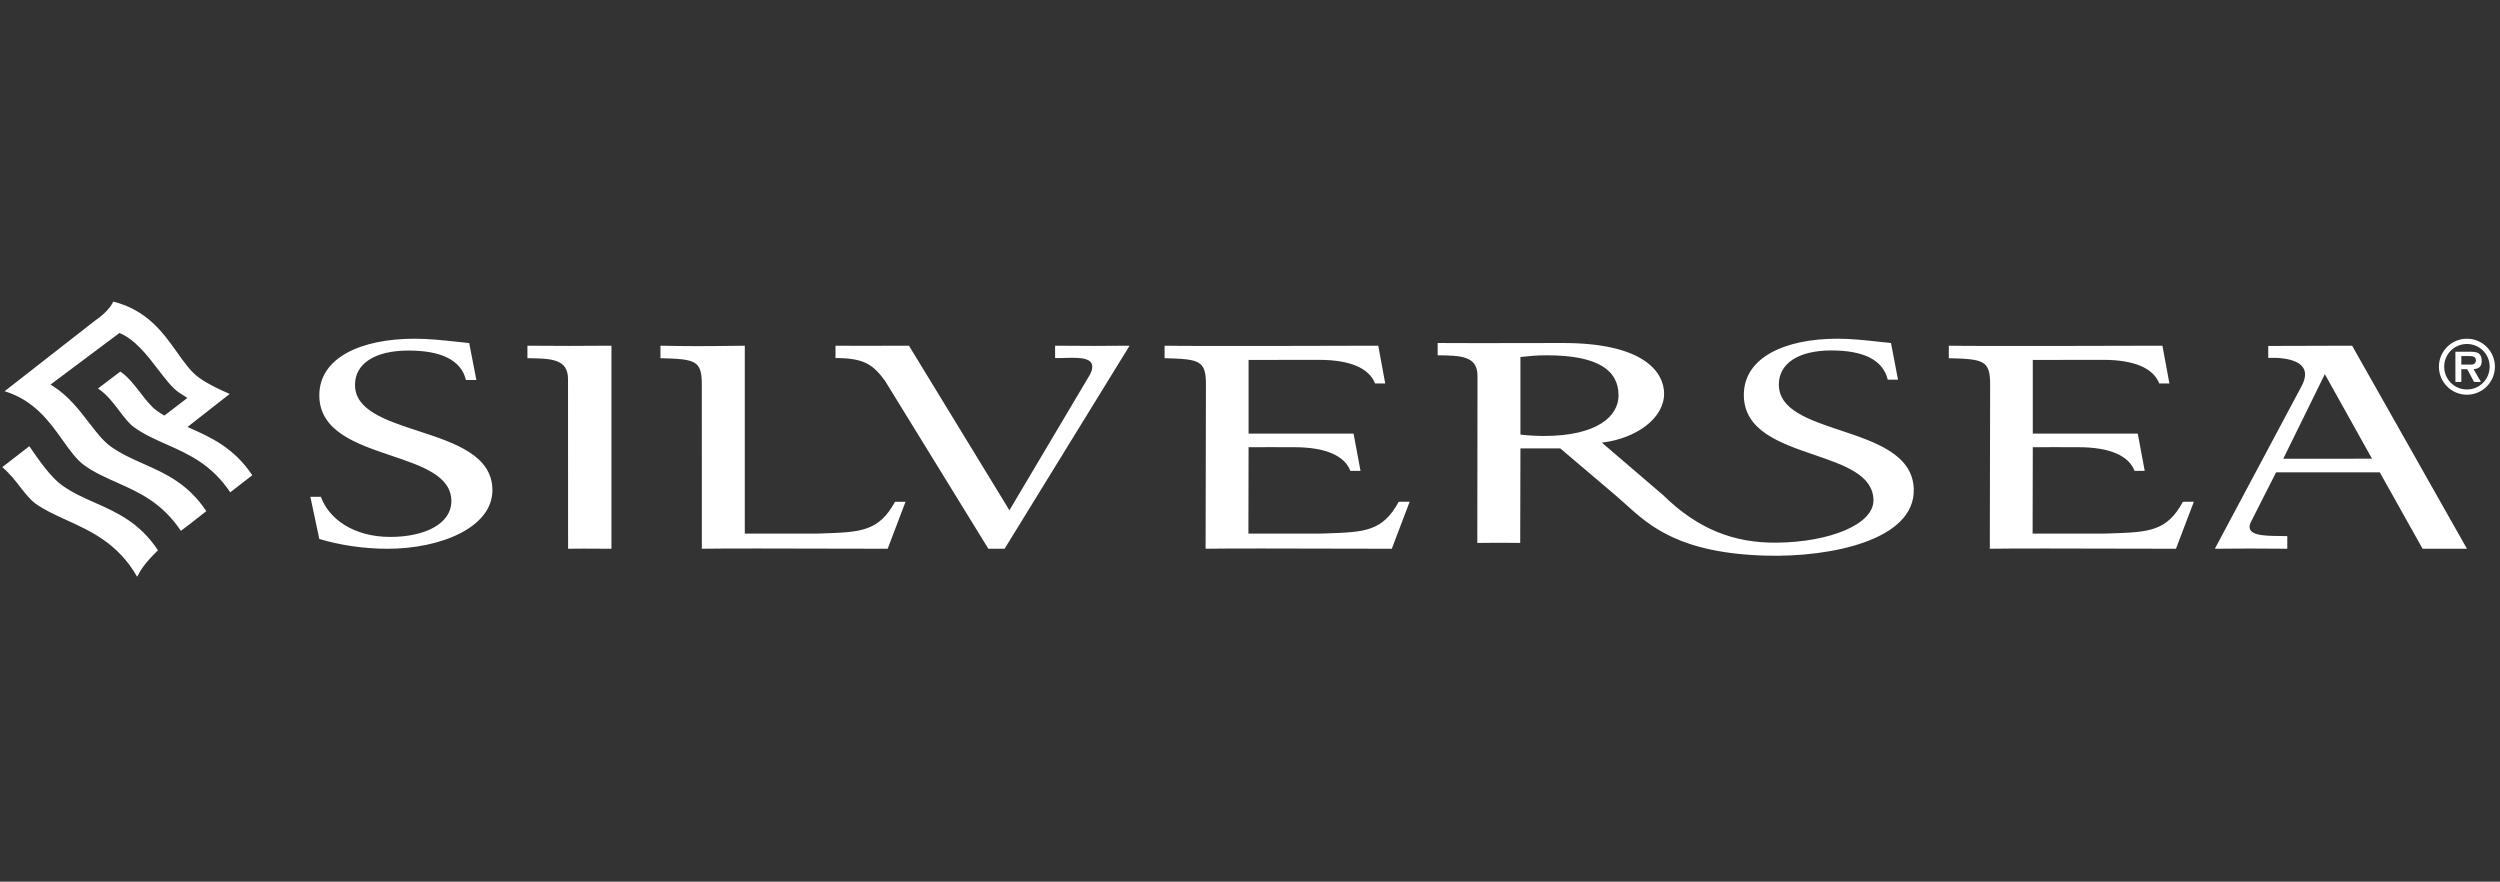 <svg width="207" height="73" viewBox="0 0 207 73" fill="none" xmlns="http://www.w3.org/2000/svg">
<rect x="0" y="0" width="207" height="73" fill="#333333" stroke="none"/>
<g clip-path="url(#clip0_17_2780)">
<g clip-path="url(#clip1_17_2780)">
<g clip-path="url(#clip2_17_2780)">
<path fill-rule="evenodd" clip-rule="evenodd" d="M17.082 42.323C15.568 40.045 13.699 39.212 11.888 38.408L11.87 38.4C10.914 37.974 10.009 37.57 9.168 36.97C8.538 36.519 7.966 35.777 7.362 34.99C6.559 33.944 5.647 32.758 4.384 31.97L4.183 31.843L9.891 27.571C11.191 28.112 12.199 29.429 13.09 30.591L13.102 30.607C13.685 31.369 14.234 32.087 14.787 32.48C14.83 32.511 15.514 32.951 15.514 32.951L13.61 34.41C13.387 34.279 13.169 34.14 12.957 33.987C12.516 33.672 12.076 33.105 11.621 32.518C11.097 31.843 10.554 31.143 9.963 30.767L8.114 32.167C8.849 32.653 9.395 33.376 9.898 34.04C10.304 34.578 10.682 35.077 11.107 35.381C11.94 35.977 12.859 36.384 13.8 36.802C15.619 37.609 17.523 38.454 19.064 40.765C19.672 40.289 20.299 39.8 20.89 39.348C19.348 37.052 17.45 36.208 15.636 35.402L15.526 35.353L19.018 32.618C18.12 32.221 17.267 31.835 16.473 31.267C15.81 30.792 15.258 30.015 14.676 29.191L14.671 29.184C13.503 27.54 12.182 25.681 9.376 24.971C9.253 25.247 8.879 25.866 7.839 26.57L0.384 32.392C2.848 33.157 4.1 34.918 5.211 36.48L5.223 36.497C5.803 37.309 6.353 38.08 6.994 38.537C7.814 39.124 8.709 39.522 9.656 39.943L9.658 39.944C11.507 40.764 13.413 41.614 14.977 43.954C15.187 43.789 15.408 43.623 15.645 43.449C15.746 43.376 16.166 43.045 16.762 42.575L17.082 42.323ZM13.08 45.567C11.566 43.275 9.695 42.441 7.882 41.633L7.868 41.626C6.905 41.201 5.994 40.797 5.147 40.19C4.208 39.517 3.267 38.17 2.426 36.946L0.19 38.679C0.808 39.208 1.281 39.812 1.703 40.358L1.715 40.372C2.123 40.894 2.51 41.387 2.945 41.701C3.689 42.231 4.55 42.625 5.463 43.042L5.523 43.07L5.529 43.072C7.532 43.983 9.793 45.01 11.353 47.756C11.373 47.715 11.399 47.673 11.425 47.63L11.437 47.61L11.452 47.586C11.605 47.259 12.013 46.591 13.08 45.567ZM32.091 45.438C30.169 45.438 28.175 45.15 26.439 44.625L25.698 41.137H26.574C27.202 42.928 29.244 44.457 32.313 44.457C35.157 44.457 37.373 43.382 37.373 41.494C37.373 39.406 34.955 38.59 32.394 37.725C29.508 36.751 26.439 35.715 26.439 32.728C26.439 29.645 29.837 28.045 34.345 28.045C35.492 28.045 36.64 28.169 37.772 28.291C38.134 28.33 38.493 28.369 38.851 28.404L39.443 31.462H38.579C38.173 29.789 36.487 29.026 33.828 29.026C31.019 29.026 29.394 30.122 29.394 31.868C29.394 33.972 31.945 34.806 34.63 35.685C37.617 36.662 40.772 37.694 40.772 40.588C40.772 43.692 36.45 45.438 32.091 45.438ZM47.038 45.436C48.182 45.422 48.606 45.425 49.185 45.43C49.54 45.433 49.953 45.436 50.627 45.436V28.624C48.781 28.647 45.407 28.647 43.671 28.624V29.659C45.627 29.682 47.032 29.705 47.032 31.391L47.038 45.436ZM83.181 45.436H81.835L73.278 31.53C72.297 30.206 71.581 29.646 69.179 29.646V28.624C70.37 28.64 72.112 28.634 73.575 28.628C74.213 28.626 74.797 28.624 75.261 28.624L83.58 42.252L90.283 30.957C90.936 29.555 89.454 29.6 88.174 29.638C87.884 29.647 87.605 29.655 87.362 29.646V28.624C88.781 28.647 92.401 28.647 93.529 28.624L83.181 45.436ZM61.669 28.624C58.173 28.672 57.1 28.672 54.686 28.624V29.659C57.532 29.73 58.11 29.826 58.11 31.802L58.112 45.436C59.99 45.403 65.062 45.417 69.158 45.428C70.882 45.432 72.432 45.436 73.5 45.436L74.978 41.547H74.108C72.76 44.016 71.252 44.065 68.022 44.17L68.019 44.17L67.773 44.178L67.588 44.184H61.669V28.624ZM176.74 38.986C176.268 37.739 174.698 37.029 172.103 37.029C171.896 37.017 168.315 37.029 168.315 37.029L168.3 44.181H174.261C174.413 44.176 174.562 44.171 174.706 44.167C177.927 44.061 179.401 44.013 180.747 41.547L181.651 41.544L180.17 45.436C179.104 45.436 177.552 45.432 175.825 45.428C171.72 45.417 166.633 45.403 164.756 45.436L164.783 31.802C164.783 29.828 164.207 29.731 161.36 29.659V28.625C163.774 28.673 179.049 28.624 179.049 28.624L179.626 31.75H178.784C178.31 30.505 176.743 29.795 174.149 29.795L168.315 29.803V35.903L177.007 35.901L177.582 38.986H176.74ZM107.173 37.029C109.767 37.029 111.336 37.739 111.81 38.986H112.65L112.074 35.901L103.382 35.903V29.803L109.217 29.795C111.811 29.795 113.378 30.505 113.854 31.75H114.696L114.12 28.624C114.12 28.624 98.843 28.673 96.428 28.625V29.659C99.275 29.731 99.851 29.828 99.851 31.802L99.824 45.436C101.701 45.403 106.789 45.417 110.894 45.428C112.621 45.432 114.174 45.436 115.241 45.436L116.719 41.544L115.815 41.547C114.469 44.013 112.995 44.061 109.776 44.167L109.775 44.167L109.565 44.174L109.33 44.181H103.368L103.382 37.029C103.382 37.029 106.964 37.017 107.173 37.029ZM200.589 45.436L197.045 39.107L188.46 39.11L186.373 43.221C185.822 44.36 187.452 44.371 188.759 44.38C188.982 44.382 189.196 44.384 189.388 44.391V45.436C187.963 45.413 184.523 45.413 183.39 45.436L190.531 32.048C192.05 29.326 187.811 29.639 187.811 29.639V28.644L194.755 28.624L204.262 45.434C204.262 45.434 202.122 45.436 200.589 45.436ZM192.496 30.979L189.056 37.982L196.402 37.98L192.496 30.979ZM134.015 32.741C134.015 34.448 132.274 36.099 127.815 36.099C127.198 36.099 126.436 36.053 125.892 35.982V29.561L125.959 29.554C126.585 29.485 127.192 29.418 128.068 29.418C132.346 29.418 134.015 30.677 134.015 32.741ZM158.459 40.495C158.375 37.631 155.297 36.604 152.394 35.636C149.77 34.761 147.288 33.933 147.288 31.839C147.288 30.108 148.886 29.017 151.64 29.017C154.252 29.017 155.908 29.776 156.306 31.436H157.155L156.574 28.401C156.23 28.367 155.884 28.329 155.536 28.291C154.417 28.169 153.284 28.045 152.149 28.045C147.726 28.045 144.389 29.634 144.389 32.694C144.389 35.663 147.386 36.69 150.213 37.658C152.715 38.515 155.082 39.327 155.123 41.397C155.164 43.426 151.468 44.892 147.104 44.933C143.595 44.967 140.604 43.838 137.707 40.996L132.637 36.652C135.524 36.301 137.787 34.615 137.787 32.599C137.787 30.915 136.263 28.401 129.409 28.401C128.733 28.401 127.738 28.403 126.619 28.405C123.902 28.411 120.451 28.418 119.038 28.401V29.418C120.96 29.442 122.337 29.466 122.337 31.125L122.321 44.955C124.134 44.931 125.929 44.955 125.873 44.955L125.892 37.127H129.192L133.845 41.079C134.096 41.291 134.346 41.518 134.605 41.753C136.594 43.554 139.115 45.837 146.355 46.01C151.56 46.133 158.582 44.737 158.459 40.495ZM203.798 29.482V30.191H204.532C204.811 30.197 205.003 30.129 205.003 29.815C205.003 29.482 204.645 29.482 204.403 29.482H203.798ZM205.487 29.887C205.487 30.348 205.252 30.536 204.811 30.567L205.417 31.622H204.848L204.289 30.567H203.798V31.622H203.307V29.125H204.518C204.731 29.125 205.01 29.129 205.198 29.239C205.424 29.385 205.487 29.627 205.487 29.887ZM206.58 30.36C206.58 31.64 205.538 32.683 204.264 32.683C202.979 32.683 201.942 31.64 201.942 30.36C201.942 29.087 202.979 28.045 204.264 28.045C205.538 28.045 206.58 29.087 206.58 30.36ZM202.379 30.36C202.379 31.41 203.216 32.247 204.264 32.247C205.306 32.247 206.144 31.41 206.144 30.36C206.144 29.317 205.306 28.482 204.264 28.482C203.216 28.482 202.379 29.317 202.379 30.36Z" fill="white"/>
</g>
</g>
</g>
<defs>
<clipPath id="clip0_17_2780">
<rect width="206.39" height="72" fill="white" transform="translate(0.19 0.37)"/>
</clipPath>
<clipPath id="clip1_17_2780">
<rect width="206.39" height="72" fill="white" transform="translate(0.19 0.37)"/>
</clipPath>
<clipPath id="clip2_17_2780">
<rect width="206.39" height="59.997" fill="white" transform="translate(0.19 6.372)"/>
</clipPath>
</defs>
</svg>
